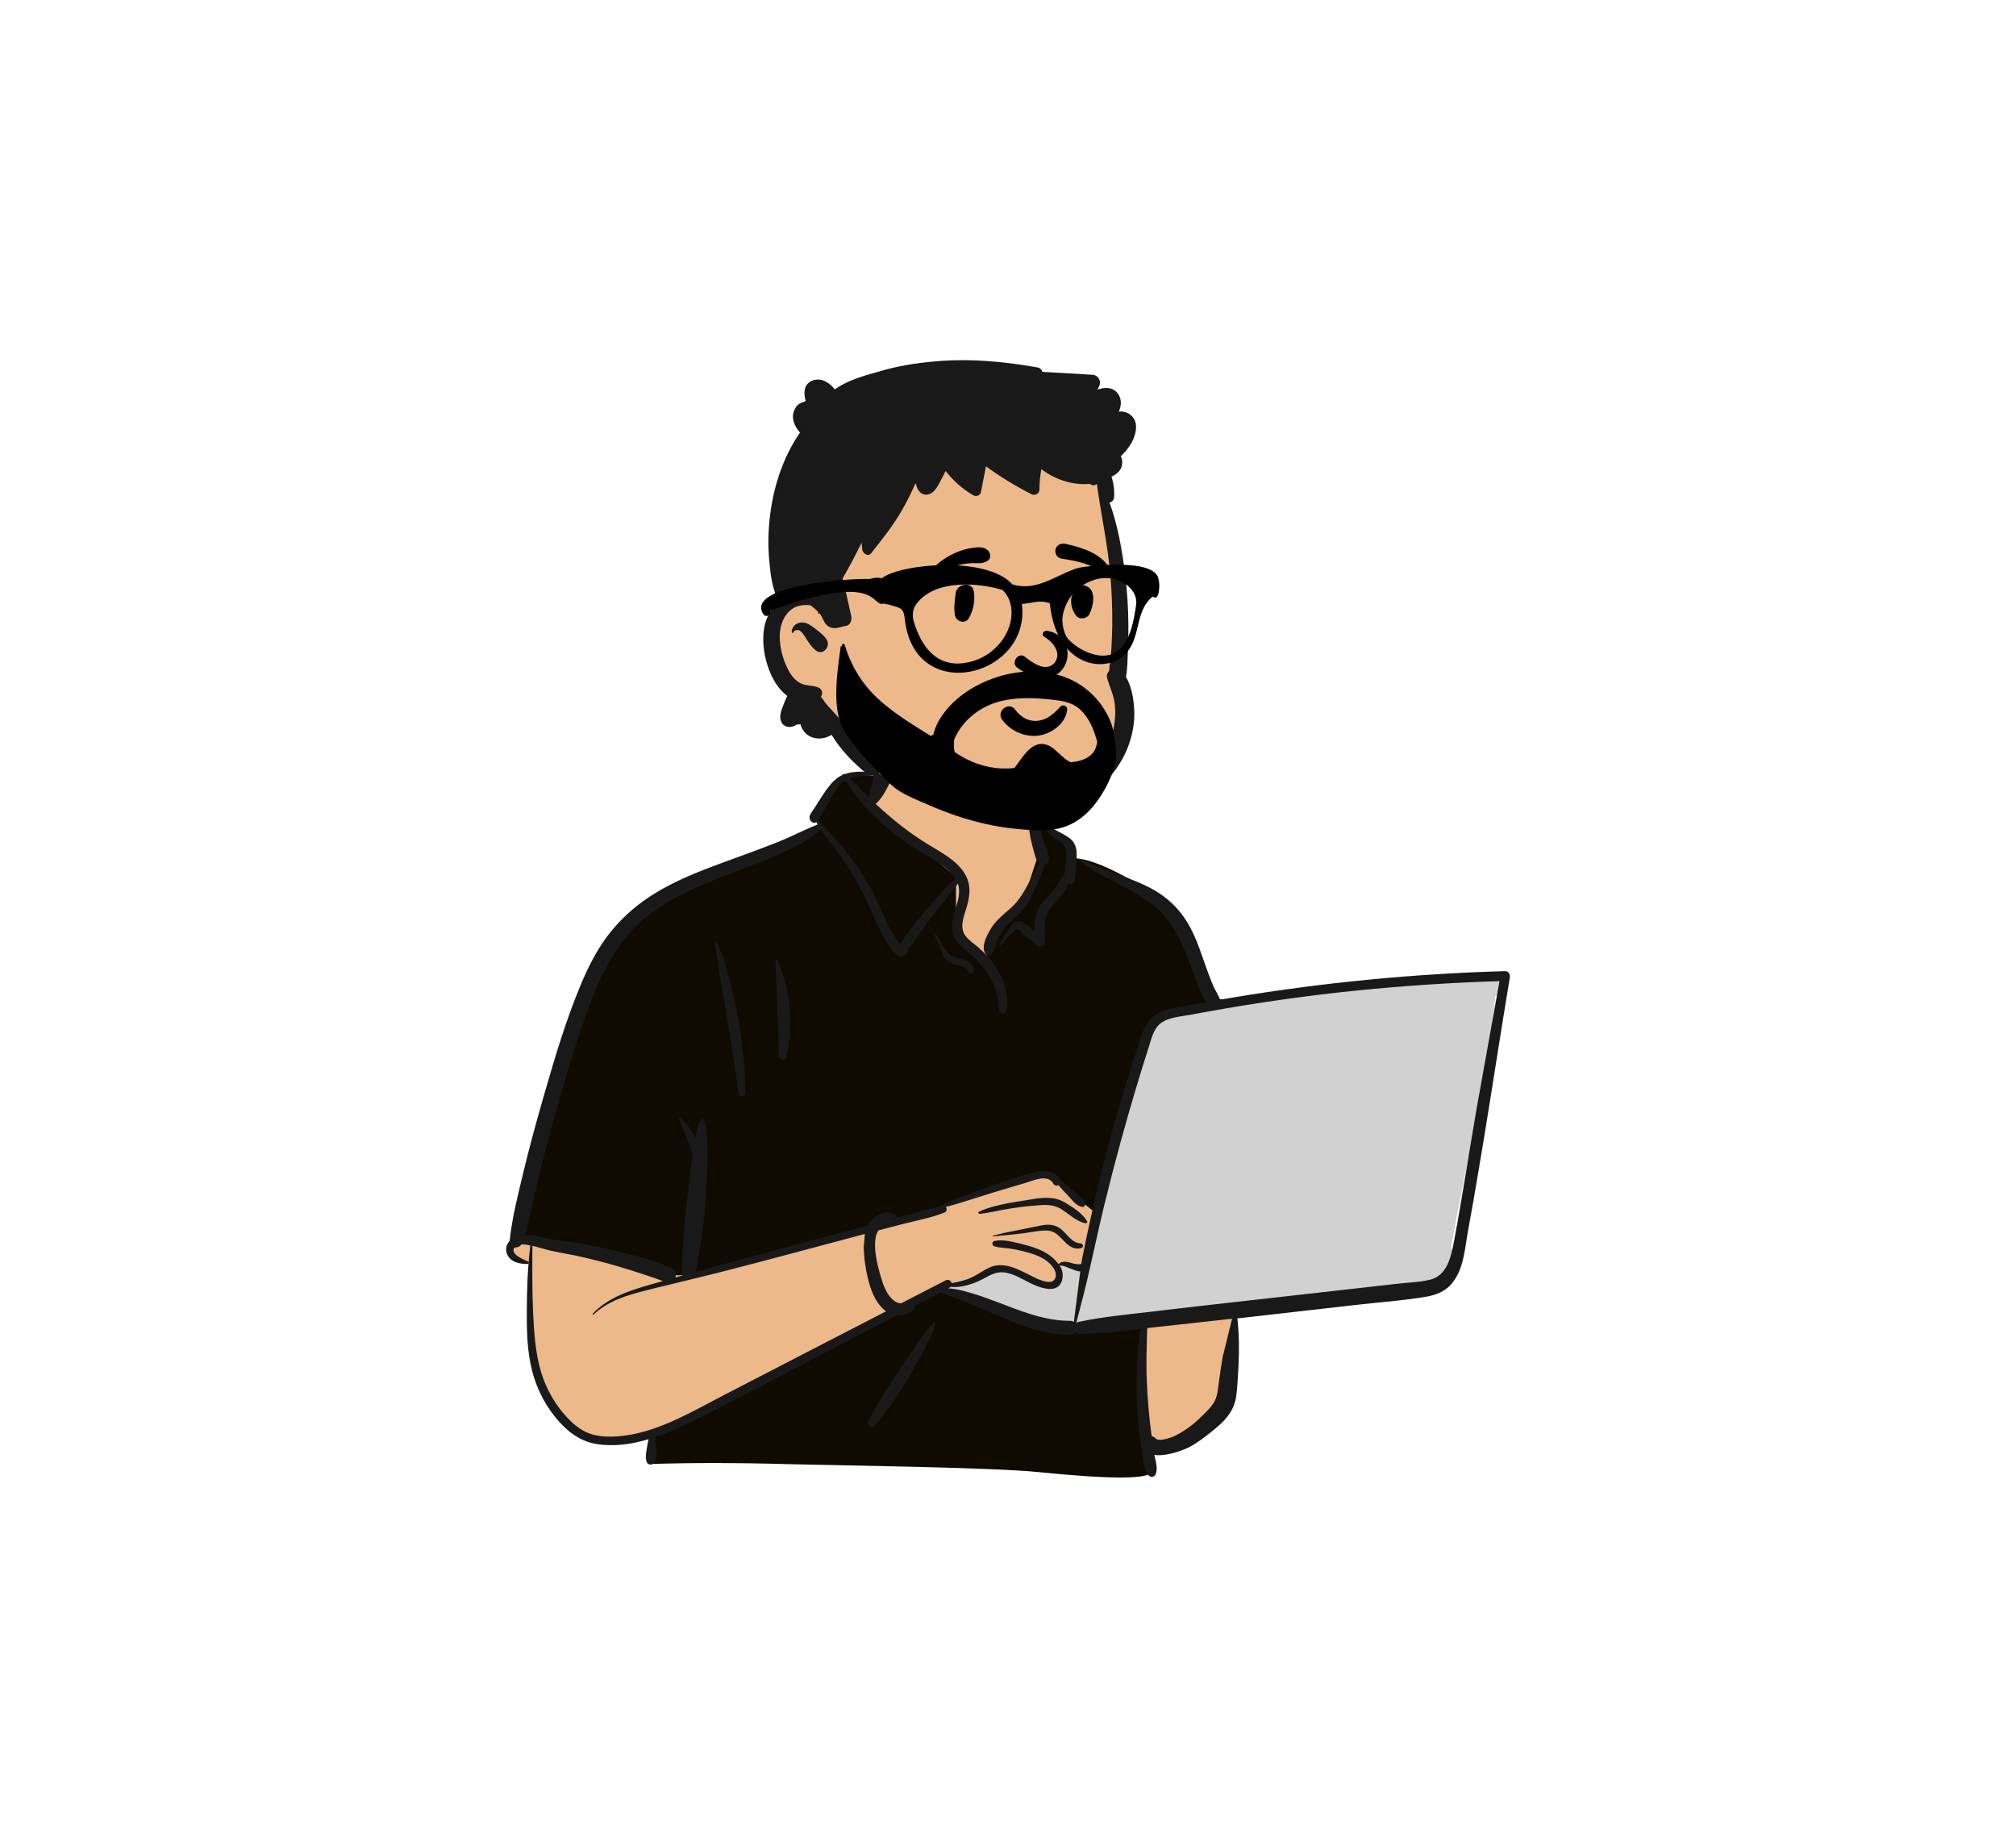 <?xml version="1.0" encoding="utf-8"?>
<!-- Generator: Adobe Illustrator 27.1.1, SVG Export Plug-In . SVG Version: 6.00 Build 0)  -->
<svg version="1.1" id="Layer_1" xmlns="http://www.w3.org/2000/svg" xmlns:xlink="http://www.w3.org/1999/xlink" x="0px" y="0px"
	 viewBox="0 0 2011 1833" style="enable-background:new 0 0 2011 1833;" xml:space="preserve">
<style type="text/css">
	.st0{fill-rule:evenodd;clip-rule:evenodd;fill:#EDB98A;}
	.st1{fill-rule:evenodd;clip-rule:evenodd;fill:#100B01;}
	.st2{fill-rule:evenodd;clip-rule:evenodd;fill:#D1D1D1;}
	.st3{fill-rule:evenodd;clip-rule:evenodd;fill:#191919;}
	.st4{fill-rule:evenodd;clip-rule:evenodd;}
</style>
<g id="Giulio">
	<g id="a-person_x2F_bust" transform="translate(696, 395)">
		<g id="BODY" transform="translate(0, 380)">
			<path id="_x270B_-Skin" class="st0" d="M786.3,197.7c-14.3,1.4-28.6,2.8-42.8,4.2c-68.4,5.2-136.7,16.1-204.6,22.7
				c-1.7-2.8-5-2.3-7-0.4c-6.8-0.6-14.4-5.8-20.5-0.4c-0.2,0-0.4-0.1-0.6-0.1c-10.9-21-18.5-43.3-25.8-65.7
				c-4.7-13.8-11-27.1-22.6-36.3c-19.8-13.8-65.3-41.7-88.6-40.5c-0.4-4.2-2.3-8.5-5.5-11.2c7-12-21.1-19.8-23.1-18.4
				c1.3-40.1-17.6-74.9-59.2-82.9c-37.3-7.8-90.2-9.1-110.3,29.9c-2.2-0.2-24.7-0.4-26.9-0.1c-3.4-4.3-40.6,36.4-25.3,50.5
				C-12.8,109.1-90.3,101.9-128,271.4c-5.1,15.9-5.5,33.3-10.9,48.9c-19.2,44.7-34.7,92.4-38.6,141c-9.3,2.4-10.4,18.9,0.5,21.2
				c4.1,0.9,7.6,2.2,10.6,4.5c-2.4,39.9,7.3,131,13.4,130.7c12.4,39.4,67.7,50.6,106.8,36.7c-6.7,12.7,0,20.7,0,27.5
				c140.8,5.3,294.8,2.3,435.6,9.6c18-0.3,37,4.4,54.7,1.7c10.8-2.6,10.9-19.6-0.1-21.7l48-10.4c-1.1-0.4,19.8-14.3,35.6-40.2
				c14.7-29,4.7-64,11.3-95.6c51.9-4.2,104.7-6.1,156.1-14.9c7,21,37.3-4.1,47-14.2l0,0c4.7-1.3,8.4-5.6,8.5-10.8
				c3.3-4.7,4-11.3,0.8-15.8c14.4-83,36.3-167.7,44.2-251.4c2.8-0.6,5.4-1.8,7.7-3.7l-0.2-0.2c3.8-4.2,4.5-11.5-1.8-15.1
				C796.1,196.2,791.8,197.1,786.3,197.7z"/>
			<path id="_xD83D__xDC55_-Top" class="st1" d="M243.2,508.2l11,7l90,29l55,7l45-7v77l9,72c-4,7.3-42,7.3-114,0
				c-45.9-4.7-213.6-6.9-251.8-7.9l-2.2-0.1c-44.9-1.3-89.2-1.3-133,0v-27l125-62l112-63L243.2,508.2z M179.4-7.9l8.3,6.2l-18,29.7
				l87.9,71.1v56.8l27.8,26.3l15.9-26.3l22.4-29.8l15.9-48.3l-5.4-31.9l10.9-1c0.1,2.2,0,4.4,0,6.6c2-1.4,30.1,6.4,23.1,18.4
				c3.2,2.8,5.1,7.1,5.5,11.2c23.3-1.2,68.8,26.8,88.6,40.5c11.6,9.2,17.9,22.6,22.6,36.3l1.1,3.4l1.1,3.4l1.1,3.4
				c6.3,18.9,13.2,37.7,22.4,55.5c0.2,0,0.4,0.1,0.6,0.1c6.1-5.4,13.7-0.2,20.5,0.4c2-1.9,5.2-2.3,6.9,0.2l0.1,0.2l-84.2,16.7
				l-55.7,195.2l-48.5-39.3l-26,3.9l-68.7,24.8l-79.9,20.8L-6.7,496.9h-23.2l-135.3-32.8l-12.2-4c4-48.3,19.5-95.5,38.5-139.8
				c5.4-15.6,5.8-33,10.9-48.9C-90.3,101.9-12.8,109.1,123.5,48.8C108.3,34.7,145.4-6,148.8-1.7h0.2h0.5h0.6
				c5.3-0.2,23.6,0,25.6,0.2C176.8-3.8,178.1-5.9,179.4-7.9z"/>
			<path id="_xD83D__xDCBB_-Computer" class="st2" d="M799.8,203.6l-2.5,14c-0.6,0.2-1.2,0.4-1.8,0.5c-0.8,8.3-1.7,16.7-2.8,25.1
				L777.1,330c-2.7,15.4-5.2,30.8-7.8,46.2l-3.4,16.5l-2.1,10.3c-4.5,22.3-8.8,44.5-12.7,66.5c0.6,0.8,1,1.7,1.4,2.7l-0.3,1.2
				l-0.2,0.8l-0.2,0.8c-3,11.6-8.3,22.9-20.6,26.3c-9.3,2.6-19.6,2.8-29.2,3.8l-1.1,0.1l-168.7,19c-20.4,2.3-40.7,4.7-61.1,7
				l-17.7,2.1c-24.6,2.8-49.4,5.1-73.6,10.3c-0.9,0.2-1.6,0.5-2.2,1c4.9-18.5,9.6-36.9,13.8-55.6c4.8-21,9.3-42.1,14.4-63
				c10.3-42.2,21.8-84.1,34.4-125.6c2.6-8.7,5.4-17.4,8.1-26.1l1.9-6.1l1.5-4.8c2.3-7.4,5.2-15,12-19c7.9-4.8,18.8-5.5,27.8-7.2
				l6.1-1.1c9.1-1.7,18.2-3.3,27.4-4.9c43.8-7.5,87.8-13.6,131.9-18.1c46-4.7,92.1-7.8,138.3-9.3L799.8,203.6z M381.1,493.1h0.4
				l-6.3,50.4c-1-0.7-2.3-1.1-3.8-1.1c-20.7,0.1-40.5-6.5-59.6-13.8l-2.9-1.1l-8.1-3.1c-8.3-3.2-16.6-6.3-25-8.8l-3.4-1l-1.7-0.5
				c-6.4-1.9-13.2-3.6-19.8-4H250l1.9-1c0.3-0.1,0.5-0.3,0.8-0.5c3.7,0.3,7.3,0.2,11.2-0.5c7.3-1.3,14.4-3.8,20.9-7.4l2.9-1.6
				l1.2-0.6l0.8-0.4l0.8-0.4c5.6-2.8,10.9-4.5,18-3c8,1.7,15,6,22.2,9.6l1.3,0.6l0.9,0.4l0.9,0.4l0.9,0.4c9.8,4.4,25.3,9.1,29-4.1
				c1.5-5.3,0.3-10.3-2.3-14.7C366,486.8,374.6,492.5,381.1,493.1z"/>
			<path id="_xD83D__xDD8D_-Ink" class="st3" d="M178.3-10.6c4.2-10.7,18.6-6.5,17,4.7c-1,6.7-4.6,13.8-7.9,19.7
				c-2.7,4.8-5.8,9.5-9.9,13c7.4,6.9,15.1,13.6,23,19.9c8.6,6.9,17.6,13.2,27,19.1c8.2,5.1,16.8,9.7,24.5,15.5
				c7.2,5.4,13.7,12,17,20.5c3.5,9.1,2,18.5-0.6,27.5l-0.3,1c-2.7,9-7.3,19.8-0.9,28.3c3.3,4.3,8,7.4,12.1,10.8
				c3.6,3.1,7,6.4,10.2,10c6.8,7.8,12.4,16.6,15.9,26.4l0.3,0.9c3,8.7,5.2,19.3,1.1,27.8c-1.2,2.4-4.9,1.6-5.6-0.7
				c-1.5-5.4-1.4-11-2.6-16.5c-1.3-5.7-3.4-11.1-6.2-16.1c-5.4-9.9-12.7-18.3-21.4-25.4l-2.6-2.1c-6.8-5.5-13-11.4-14.3-20.6
				c-1.5-9.8,2.5-19.2,5-28.4c1.8-6.5,2.3-12.7,0.4-18.5c-2.3,3.8-5.5,7.4-8,10.6c-5,6.4-10,12.8-15.1,19.1
				c-5.2,6.5-10.2,13.2-15,20c-2.1,3-4.3,6.1-6.4,9.2c-1.6,2.3-3.8,4.6-5.5,7c0.4,1.3,0.4,2.7-0.4,3.7c-9.2,12.4-22.3-13.5-25.7-20
				c-6.9-13.3-12.1-27.5-19.1-40.8c-7.2-13.8-15.4-27.2-24.6-39.9c-5.5-7.6-11.7-14.8-16.8-22.7C111,63.2,95.3,70.5,80.8,77.1
				c-15.9,7.2-32.3,13.1-48.6,19.4l-4.8,1.9c-28,10.9-56.7,22.9-80,42.3c-27.4,22.8-43.5,54.6-55.6,87.5
				c-13.9,37.9-25.3,76.8-36,115.7c-5.5,19.9-10.7,39.9-15.5,60c-4.3,17.7-7.9,35.5-12.8,53c10.1-0.4,21.6,3.6,30.2,4.7
				c39.3,5.1,78.1,13.3,115.2,27.5c4.6,1.8,5.9,6.3,4.9,10c2.6-0.7,5.3-1.5,7.9-2.2c-2.9-4.4-1.5-12.4-1.3-17.3v-0.3
				c0.2-6.6,0.9-13.1,1.4-19.7c0.9-12.5,2-24.8,3.5-37.2l0.4-3.1c1.7-13.5,3-27.1,4.9-40.5l0.2-1.5c-0.9-3.4-1.9-6.8-3.1-10.2
				c-2.9-9-7.1-17.5-10.7-26.3c-0.4-1,1-1.6,1.7-1c6.1,5.5,11,12.5,14.9,19.9c0.1-0.3,0.1-0.7,0.2-1l0.4-2.2
				c1.1-5.4,2.4-11,5.7-15.4c0.4-0.5,1-0.6,1.4,0c3.2,5.3,3.5,12.1,4,18.2c0.5,6.9,0.6,13.8,0.5,20.7c-0.2,13.5-1.1,27-1.9,40.4
				c-0.7,13.2-2.2,26.2-4.1,39.3l-0.4,2.5c-0.9,6.2-1.7,12.5-2.9,18.7l-0.3,1.7c-0.6,3.1-1,7.4-2.3,11c33.1-9.2,66.3-18.3,99.6-27.1
				c24-6.4,48.1-12.7,72.1-19.1c1.3-2.3,2.8-4.4,4.8-6.3c6.5-6.3,15.1-9.1,23-4.3c0.6,0.4,0.7,1.4,0,1.8c-1.5,0.8-3,1.7-4.5,2.6
				l14.4-3.9c10.8-2.9,21.7-6.6,32.8-8.6c20.3-10,42.2-17.3,63.7-24.5l2.5-0.9c11-3.7,22.3-7.9,33.7-10c8.3-1.5,18,0.3,21.4,8.8
				c4.2,2.8,8.2,6.1,12,9.3c2.8,2.3,5.4,4.8,8.1,7.2l0.5,0.4c2.2,1.9,4,3.2,4.5,6.3c0.3,1.6-0.7,3.7-2.7,3.5
				c-6-0.6-10.8-7.5-14.8-11.7c-3.1-3.2-6.3-6.5-9.1-10c-1.7,0.9-3.9,0.7-5-1.3c-5.5-10.4-20.5-3.2-28.8-0.7l-11.9,3.5
				c-5.9,1.8-11.9,3.5-17.8,5.3c-16.3,5-32.5,10.5-49,15c1.5,1.6,1.3,4.5-1.5,5.6c-12.9,5.1-27,7.7-40.4,11.1
				c-8.4,2.2-16.9,4.4-25.3,6.6c-1.4,2.3-2.5,5-2.9,8.1c-1.6,11.4,1.5,24.4,4.5,35.4l0.5,1.6c2.5,8.8,6.1,19.6,13.8,25.2
				c1.9,1.4,4.2,2.3,6.6,2.5c14.9-7.7,29.8-15.3,44.7-23c2.8-1.4,5.3,0.5,5.9,2.8c5.3-0.9,10.5-2.2,15.3-3.8
				c8-2.7,14.3-7.9,21.8-11.5c14.6-7,29.4,1.6,42.5,8.1l3,1.5c5.8,2.8,18,8.3,20.8,0.5c2.7-7.5-5.9-15.5-11.4-18.9
				c-6.6-4-14.3-6.2-21.8-8c-4.3-1-8.6-1.9-12.9-2.5c-4.9-0.7-10-0.6-14.8-2.2c-2.4-0.8-2.7-4.5,0-5.2c7.3-1.7,16,0.2,23.6,2l4,1
				c7.7,1.9,15.4,4.2,22.4,8c5.1,2.7,10.4,6.9,14,12c3-2.8,6.8-2.7,10.8-1.7l2.1,0.6c3.5,1,6.4,1.7,9.8,1c0.5-2.5,0.9-5,1.4-7.5
				c4.9-24.6,10.3-49.1,16.2-73.5c10.2-42.1,22.1-83.7,35.4-124.9l1.3-4.1c3.1-9.4,5.6-19.7,10.5-28.3c4.7-8.2,12.2-12.9,21.2-15.4
				c10.1-2.8,20.8-4.3,31.1-6.2c2.3-0.4,4.6-0.8,6.9-1.2c-2-3.5-3.4-7.5-4.7-10.6l-0.2-0.5c-2.8-6.4-5.4-13-7.8-19.6L492,189
				c-4.4-11.9-9-23.6-15.2-34.8c-6.5-11.7-15.2-21.3-26-29.2c-22-16.2-48.6-24.4-70-41.7c-0.9-0.7,0.2-1.9,1.1-1.5
				c14.4,7.3,30,12.2,45,18.1l3,1.2c11.9,4.7,23.9,9.8,34.2,17.4c11.5,8.5,20.5,19,27.2,31.6c6.7,12.4,11,26.2,15.7,39.4l1.3,3.5
				c1.9,5.3,3.9,10.5,6.1,15.7c1.8,4.1,5.1,8.7,6.6,13.4c4.1-0.7,8.3-1.4,12.4-2.1c89.9-15,180.7-23.8,271.8-26.4
				c3.6-0.1,5.4,3.3,4.9,6.4c-8.7,51.7-16.5,103.5-25,155.3c-3.7,22.6-7.5,45.1-11.4,67.7c-2,11.4-4.2,22.8-6.1,34.2
				c-1.5,9.2-2.6,18.5-5.2,27.6c-2.3,8.1-5.9,15.9-11.7,22.1c-6.3,6.7-15.1,9.9-23.9,11.4c-22.4,3.9-45.5,5.4-68.1,8L538.3,540
				c1.8,16,1.9,31.7,1.1,47.9l-0.5,8.8c-0.4,7.1-0.8,14.2-1.8,21.3c-1.3,8.8-5.3,16.3-11.3,22.9c-5.5,6.1-12.1,11.2-18.5,16.2
				c-6.7,5.1-13.6,10.1-21.5,13.3l-1,0.4c-6.9,2.7-19.9,6.9-29.3,5.3c1.2,6.2,3.6,12.8,1.5,18.9c-1,2.8-4.7,4.3-7,1.8
				c-4.5-4.8-4.9-11.1-5.9-17.4c-1.1-6.5-2.1-13-2.9-19.6c-1.6-12.7-2.9-25.4-3.3-38.2c-0.4-13.1-0.2-26.2,0.5-39.3
				c0.4-6.7,0.8-13.4,1.7-20.1c0.4-2.8,0.7-5.7,1.2-8.5c0.2-1,0.3-2.1,0.5-3.1l-10.8,1.2c-16.6,1.9-33.2,3.5-49.9,3.8
				c-2,0-3.5-0.9-4.5-2.2c-1.1,1.7-2.9,3-5.5,2.9c-23.3-0.1-45-7.7-66.2-16.7c-10.7-4.5-21.2-9.4-31.9-13.9
				c-10-4.2-20.7-7.2-30.4-11.9L217,527.2c-0.2,0.7-0.4,1.3-0.7,1.8c-1.7,3.4-5,5.3-8.3,6.6c-3.2,1.3-6.6,1.8-9.8,1.4
				c-19.4,10.2-38.9,20.4-58.3,30.5l-19.5,10.1C81.6,597.8,43,618.3,4,638l-2.9,1.4c-13.5,6.8-27.9,13.6-42.9,18.7
				c-0.3,3.8-0.1,7.5,0.2,11.5l0.1,0.9c0.4,4.7,1.4,10.7-2.4,14c-2,1.8-5.5,1.8-6.8-0.9c-2.4-4.8-0.2-12.3,0.5-17.5
				c0.3-1.9,0.6-3.8,1.1-5.6c-17.1,5.1-34.8,7.6-52.2,4.7c-17-2.8-30.1-13.5-40.7-26.6c-11.2-13.8-19.1-29.9-23.4-47.1
				c-4.9-19.6-5.2-39.9-5.1-60c0.1-21.4,0.9-42.9,3.5-64.2c-2.9-0.7-6-1.3-8.9-1.1c-1.4,2.3-4.2,3.2-6.7,3
				c-5.4,6,8.4,12.1,12.8,13.7c1.5,0.5,1.4,3-0.4,2.9l-1.1-0.1c-6.8-0.4-13.9-1.5-17.9-7.9c-3.2-5.1-2.2-11.1,1.6-15.2
				c2.5-23.9,8.6-47.2,14.2-70.5c5.5-22.9,11.7-45.6,18.2-68.3l2.9-10.1c10.2-35.5,21-71.3,35.1-105.3c7.1-17,15.2-33.7,26.2-48.6
				c10.3-13.8,22.4-25.7,36.3-35.8c26-18.8,56.5-30.2,86.5-41.1l1.3-0.5c15.5-5.6,31-11.3,46.4-17.4c13.6-5.4,26.6-12.2,40.1-17.7
				c-0.4-0.8-0.9-1.6-1.3-2.4l-0.2,0.2l-0.1,0.1c-1.4,0.9-3.4,0.5-4.5-0.6c-3.2-3-2.1-6.3,0-9.4l0.3-0.4c2.6-3.6,4.9-7.4,7.3-11.2
				l1.5-2.3c4-6.3,8.2-12.6,13.5-17.7c2.5-2.4,5.2-4.2,8-5.5c-0.2-0.5,1.9-1.6,2.5-1c9.1-3.3,19.5-2.6,29.4-1.7 M533,540.3
				l-12.6,1.4c-13.9,1.6-27.8,3.1-41.7,4.6l-30.2,3.3c-0.1,1.7-0.3,3.4-0.3,4.7c-0.2,6.7-0.3,13.4-0.5,20.1
				c-0.3,13.4,0,26.9,0.9,40.3c0.9,13,2,26,3.7,38.9l0.4,2.6l0.2,1.4c1.4,0.1,2.8,0.8,4,2.2c2.6,3,11.8,0.1,15.4-1.2
				c5.9-2.1,11.5-5.7,16.7-9.3c5-3.5,9.6-7.6,13.9-11.9l3.6-3.5c3.5-3.5,7.1-7.3,9.3-11.7c2.9-6,3.3-13.4,4.2-19.9
				c1.1-8.1,2.3-16.1,3.7-24.1 M166.7,455.8l-1.3,0.3c-47.6,12.6-95,25.6-142.7,37.7c-23.6,6-47.3,11.5-71,17.4l-3.8,1
				c-18.6,4.7-37.5,10.4-51.8,23.9c-0.5,0.5-1.3-0.3-0.8-0.8c15.4-16.4,37.3-23.3,58.3-29.3c3.9-1.1,7.8-2.2,11.7-3.3
				c-28.6-10.2-57.6-19.1-87.3-25.4c-7.6-1.6-15.4-2.8-23-4.5c-5.3-1.1-10.5-2.8-15.8-4.2l-4.1-1l-0.1,13.1
				c-0.1,18.6,0,37.1,0.9,55.7l0.2,3.4c1.1,20.7,2.8,41.7,10.2,61.2c6,15.8,15.5,30.7,27.9,42.3c6.3,5.8,13,10.4,21.4,12.6
				c7.8,2.1,15.9,2.3,23.8,1.8c38.2-2.7,72.3-23.4,105.5-40.6c54.3-28.1,108.6-56.2,163-84.2c-1.5-1-2.9-2.2-4.1-3.5
				c-7.3-7.5-11.1-17.8-13.7-27.8c-2.7-10.6-4.3-22-4.5-33 M235.8,543.7c0.5-0.3,1,0.1,1.1,0.6c0.2,4.2-2.1,8.2-3.8,12l-0.2,0.4
				c-2.1,4.6-4.4,9.2-6.7,13.7c-4.7,9-9.6,17.9-14.7,26.7c-10.3,17.6-21.7,34.5-35.2,49.9c-3.1,3.5-8.1-1-6.1-4.7
				c9.4-18,20.4-35,31.8-51.9c5.7-8.4,11.3-16.9,17.1-25.3c2.4-3.5,4.8-7,7.3-10.4l1.5-2.1 M799.8,203.6
				c-47.7,1.4-95.4,4.6-142.9,9.4c-44.2,4.5-88.2,10.6-131.9,18.1c-9.1,1.6-18.3,3.2-27.4,4.9l-5.5,1c-9.1,1.7-20.3,2.4-28.4,7.3
				c-8.6,5.1-10.9,15.9-13.7,24.7c-3.3,10.4-6.6,20.8-9.8,31.3c-12.6,41.5-24.1,83.4-34.4,125.6c-5.1,20.9-9.6,42-14.4,63
				c-4.2,18.7-8.9,37.1-13.8,55.6c0.6-0.5,1.3-0.8,2.2-1c24.2-5.2,49-7.4,73.6-10.3l2.4-0.3c25.5-3,50.9-6,76.4-8.8l168.7-19
				c9.9-1.1,20.6-1.3,30.3-3.9c16.5-4.5,20.3-22.9,23.1-37.6l0.1-0.4c8.3-44.3,15-88.9,22.7-133.3 M381.6,493.2
				c-6.5-0.4-15.5-6.4-20.5-6c2.6,4.4,3.8,9.4,2.3,14.7c-4.2,14.8-23.1,7.2-32.2,2.6c-7.5-3.7-14.7-8.3-23-10
				c-9.4-2-15.7,1.8-23.6,6.1c-6.5,3.5-13.6,6.1-20.9,7.4c-3.9,0.7-7.6,0.8-11.2,0.5c-0.2,0.2-0.5,0.3-0.8,0.5l-1.9,1
				c8.8,0.4,17.7,3.1,25.9,5.6c8.5,2.6,16.8,5.7,25,8.8l8.1,3.1c20.1,7.7,40.8,15,62.6,14.9c1.6,0,2.8,0.4,3.8,1.1 M345,446.8
				c6.5-0.8,12.4,0.1,17.6,4.3c6.2,5.1,10.4,13.5,19.4,14.1c2.6,0.2,3.2,3.8,0.6,4.6c-6.7,2-12.1-1.6-16.6-6.3l-3.1-3.2
				c-4.5-4.7-8.6-8.2-16.3-8c-8.2,0.3-16.3,2.2-24.4,3.1c-9.2,1.1-18.4,2-27.6,2.8c-0.4,0-0.5-0.6-0.1-0.7l10.3-2.6 M338.7,420.3
				l1.1-0.1c9.4-0.9,18-0.9,26.4,4.1l1.6,1c7.6,4.6,15.8,10,20.5,17.5c0.8,1.2-0.5,2.7-1.8,2.3c-9.1-2.2-15.7-8.9-23.4-13.8
				c-8.6-5.6-17.4-4.7-27.2-3.8c-9.5,0.8-18.9,2-28.3,3.6c-8.8,1.5-17.7,3.8-26.6,4.6l0,0c-1,0-1.6-1.5-0.6-2
				c9-4.5,19.5-6.6,29.3-8.7 M17.1,164.9c0-0.7,1-1,1.4-0.4c6.1,10.8,9.3,23.9,12.6,35.8c3.4,12.4,6.2,24.9,8.6,37.6
				c5,25.6,7.7,51,7.9,77.1c0,3.7-6,4.7-6.6,0.9c-3.9-25.4-7.7-50.7-11.7-76.1c-2-12.7-4.3-25.4-6.5-38.2 M77.6,183.6
				c-0.5-1.5,1.7-2,2.3-0.6c12.3,30.1,16.4,64.2,8.5,96c-1.2,4.9-8.3,2.8-7.4-2 M235.8,156.9c-0.1-1.1,1.4-1.3,1.9-0.5
				c5.8,8.2,8.2,19.2,18.4,23.4c5.1,2.1,10.8,1.7,15.3,5.3c3,2.4,5.3,6.2,3.1,9.8c-0.7,1.2-2.8,1.8-3.8,0.5
				c-1.4-1.8-2.2-4.1-4.2-5.4c-2.8-2-6.5-2.1-9.7-3c-4.1-1.2-7.7-3.3-10.7-6.4 M332.9,20.3c0.6-0.3,1.2-0.1,1.6,0.4
				c0.5,0.7,0.5,1.5-0.2,2c0.9,1.8,2,6.4,2.1,7.1c0.6,2.7,1.3,5.4,1.9,8.1c1.4,5.4,2.6,10.9,4,16.3c1.5,5.7,3.2,11.4,5.1,17
				c0.1,0.4,0.3,0.7,0.4,1.1l0.2,0.6l0.1-0.1c0.4-0.6,1.2-0.2,1.1,0.5c-0.1,0.6-0.2,1.2-0.3,1.8l0.2,0.5c1.3,3.4,2.1,7-0.2,10
				c-0.9,1.1-1.8,1.8-3,2c-1.9,6.3-4.3,12.5-6.9,18.4l-0.8,1.7c-3.8,8.7-7.8,17.2-13.8,24.6c-6.6,8-15.6,13.5-21.3,22.3
				c-2.7,4.1-4.5,8.4-6,13l-0.6,1.8c-1.1,3.3-2.3,6.4-5.4,8.4c-1,0.6-2.4,0.4-3.2-0.4c-6.3-6.7,0.3-19.1,4.1-25.5
				c5.3-9,12.9-14.7,20.6-21.5c8.2-7.3,13.5-17,18.6-26.7c3.1-5.9,6.1-11.9,9.3-17.8c-3.3-2.9-4.4-8.7-5.5-12.8l-0.1-0.4
				c-1.9-6.5-3.3-13.1-4.3-19.8c-0.9-6.4-1.3-12.7-1-19.2l0.1-1.6 M345.2,50.8c-0.7-1,0.5-2.1,1.5-1.9c6.1,1.3,12.1,5,17.5,7.9
				l0.6,0.3c4.4,2.4,8.8,5.2,11.1,9.8c2.5,5,2.3,10.7,1.9,16.1v0.5c-0.4,6.5-0.5,13.2-1.9,19.6c-0.7,3.3-3.7,4.2-6.2,3.4
				c-3,9.5-11.4,16.5-17.6,23.9c-7.9,9.5-6.4,22.4-5.6,33.9c0.3,4.6-5.5,6-8.4,3.5l-6.9-5.7c-1.1-1-2.3-1.9-3.4-2.9
				c-1-0.8-1.9-1.6-2.9-2.5l-1.4-1.3c-0.6-0.6-3.4-3.7-4.3-3.8c-2-0.3-6.7,4.9-8.3,6.6l-0.2,0.2c-3,3-5.8,6.2-8.3,9.6
				c-0.5,0.6-1.4,0.1-1.1-0.6c2.3-4.9,5-9.6,8.1-14l0.6-0.9c2.1-2.8,4.9-7.8,8.6-8.7c4.5-1,9.1,3.5,12.4,6l0.2,0.2
				c1.6,1.2,3.1,2.4,4.7,3.6c-0.2-8.6,0.9-17.2,5.3-24.6c3.1-5.2,7.8-9,11.8-13.5c4.4-5,6.8-11.1,10.8-16.3c0.5-0.7,1.2-1,2-1.1
				c0.2-4.2,0.8-8.4,1.2-12.5l0.1-1.2c0.5-4.5,1.6-9.9-0.6-14.1c-2.1-4-6.8-6.8-10.3-9.4l-2.9-2.2 M147.3,3.4
				c-1.8,1.1-3.6,2.4-5.1,4c-4.9,5.2-8.4,11.7-11.8,17.9c-1.8,3.4-3.6,6.7-5.5,10.1c-0.8,1.5-1.6,2.9-2.5,4.3
				c-0.4,0.7-1.5,2-2.1,2.8c0.6,0.9,1.3,1.8,2,2.6c0.3,0.3,17.8,19.5,24,27c9.4,11.5,17.8,23.6,24.9,36.6
				c7,12.7,12.4,26.2,18.9,39.1c3.3,6.5,6.9,12.9,11.5,18.5c0.2,0.2,0.4,0.4,0.6,0.6c1.8-4.8,6.3-9.9,8.5-12.8l0.2-0.3
				c5-6.8,10.4-13.4,15.8-19.9c5-5.9,10.1-11.7,15.3-17.4l2-2.1c3.6-3.9,8.3-9.8,13.6-12.6c-0.6-1-1.2-2-2-3
				c-5-6.5-12.1-11.3-19-15.5l-4.5-2.7c-17-10.4-33.8-21.2-48.6-34.7c-7.8-7.1-15.5-14.6-22.1-22.9l-2.3-2.9 M175.7-1.7
				c-8,0.7-16.6,0.5-24,3.1c6.6,6.2,12.8,12.9,19.2,19.2c0.6-4.3,1.7-8.5,2.7-12.6"/>
		</g>
		<g id="HEAD" transform="translate(255.895, 0)">
			<path id="_x270B_-Skin_00000095337758495114285370000000363481037169705367_" class="st0" d="M0.8-15.5c56.7,0,115.3,44,136,72.1
				c17.5,23.6,26.9,130.4,26.9,202.5c0,15.1,8.3,43.5,5.9,58c-8.9,52.9-47.6,97.3-124.2,97.3s-131.6-30.5-188.6-112.2
				c-27.6,0-41-21.2-41.2-54.8c-0.1-22.3,8.8-37.6,26.7-45.7c-6.4-88.2-1.5-143.8,14.5-166.7C-119,0.5-55.8-15.5,0.8-15.5z"/>
			<path id="_xD83D__xDD8D_-Ink_00000081619668527823760580000002121234933241908354_" class="st3" d="M-23-34.2
				c35.8-3.6,70.8-0.6,106.1,5.7c2.7,0.5,4.2,2.3,4.8,4.4c16.6,0.8,33.2,2,49.8,2.9c6,0.3,9.4,6.3,6.7,11.7
				c-0.5,1.1-1.1,2.1-1.7,3.1l0.7-0.2c5-1.6,10.4-2.4,15.2,0.2c6.2,3.2,8.6,10.4,7.2,17c-0.4,1.7-0.9,3.3-1.6,4.9
				c1.4-0.1,2.7-0.1,4.1,0.1c7.2,1,12.6,6.5,13,13.9c0.6,11.2-6.6,22.5-15.1,30.5c1.2,2.5,1.7,5.5,1.2,8.5c-1,6-5.4,9.5-10.5,11.9
				c2.1,6.8,3.1,13.8,2.5,21c-0.2,2.4-2.3,4.4-4.5,4.9c8.3,22.8,12.5,47.3,15.5,71.2c2.1,17,3.2,34.1,3.3,51.2
				c0.1,7.7-0.1,15.5-0.4,23.2l-0.1,2.9c-0.4,8.4-0.4,17.1-1.9,25.4c5.1,8.7,7.2,19.5,8,29.3c1.1,12.1-0.6,24.5-4.4,36
				c-14.3,43.4-57.7,70.8-101.2,77.9c-40.3,6.6-86.9-2.3-110.4-38.9c-0.4-0.6,0.4-1.1,0.9-0.7c16.8,13.7,36.4,19.8,57.6,22.8
				c36.7,5.1,77.9-3.6,107.4-26.7c14.1-11.1,24.3-27.3,28.8-44.7c2.3-8.9,3.1-18.2,2.2-27.3c-0.9-9.3-5-17.2-7.6-26
				c-0.9-3,0-5.7,1.9-7.7c0.5-7.1,1.7-14.3,2.2-21.4c0.5-8.1,0.8-16.1,0.9-24.2c0.2-16.8-0.5-33.6-1.9-50.2
				c-2.6-30.6-9.4-60.4-13.4-90.7c-1.5,1.3-3.6,1.9-5.8,0.7l-0.2-0.1l-1.2-0.7c-0.1,0-0.1,0-0.2,0c-8.3,0.8-17-0.3-25-2.8
				c-8.4-2.6-16.1-6.6-23-11.9C85.6,79.6,85,86.3,85,93.2c0,4.3-4.5,6.5-8.1,4.7c-15.8-8.1-31-17.4-45.3-27.8
				c-1.7,8.6-3.4,17.2-5,25.8c-0.6,3.3-4.9,4.7-7.6,3.1C8.2,92.7-1,84.5-8.6,74.8c-1.5,2.9-3,5.8-4.5,8.7l-2.3,4.3
				c-2.3,4.2-5.3,9-10.3,10.3c-5.2,1.4-9.6-2-11.4-6.7c-0.5-1.5-1-3-1.5-4.5c-4.5,10.2-9.5,20.2-15.2,29.8
				c-8.6,14.3-18.8,27.1-29.1,40.1c-3.1,4-8.4,0.2-8.9-3.7c-0.2-2.3-0.5-4.6-0.6-6.8c-6,12.1-12.2,24-19,35.7l1,3.8l0,0
				c2.8,11.3,5.1,22.6,7.7,34c0.8,3.7-1.1,8.9-5.4,9.5c-5.1,0.7-9.9,3.4-15.1,1.6c-5.7-2-6.8-6.9-9.5-11.6c-0.5-0.9-1.2-1.8-1.8-2.6
				l-0.2,0.2l0,0c-0.4,0.6-1.4,0-1.2-0.7l0.3-0.7l0,0c-2.3-2.5-5.1-4.5-7.6-6.7c-6-1-12.8,0.1-17,2.6c-9.5,5.6-13.8,17.1-13.9,27.7
				c-0.1,12.4,3.7,26.4,10.2,37c2.9,4.7,6.8,8.9,11.9,11c5.1,2.1,10.7,1.4,15.9,3.4c3.5,1.3,5.6,5.1,3.5,8.6
				c-0.1,0.2-0.3,0.5-0.5,0.7l1.6,2.1c1.1,1.4,2.2,3,3.2,4.6c2.7,3.1,5.4,6,8.2,9c5,5.5,9.8,11.2,14.8,16.9
				c4.6,5.3,9.6,10.3,14.6,15.2c4.8,4.7,10.7,8.6,15.1,13.5c4.3,4.8,5.4,13.3-1.6,16.1c-7.8,3.1-14.7-4.2-19.9-9l-0.2-0.2
				c-9.6-8.8-18.3-19-25.1-30.1c-6.8,4.6-16.7,5.1-23.5,0.4c-3.6-2.4-6.3-6.6-7.6-11c-1.3,0.3-2.5,0.4-3.7,0.4
				c-0.6,0.4-1.3,0.7-1.9,1.1c-5.1,2.6-11.3,1.5-13.6-4.2c-2.1-5.1,0.1-10.9,2-15.8l0.4-1c1.1-2.8,2.3-5.8,3.7-8.7
				c-4.1-3.1-7.6-7-10.6-11.3c-10-14.8-15-36.3-12.8-53.9c1.3-10.6,6.3-21.6,14.5-28.8l-0.3-0.8l0,0c-2.3-5.8-4.4-11.6-5.7-17.8
				c-1.6-7.2-2.3-14.6-3-21.9c-1.5-15.4-1.1-31.2,0.9-46.6c3.7-29,13.1-57.4,29.7-81.5c-4.7-5.7-8.4-12.3-6.5-20
				c0.9-3.5,2.9-6.8,6-8.9c1.7-1.1,3.7-1.3,5.4-2.2l0.5-0.3c0.7-0.4,0.2-0.4-0.3-2.4c-1.7-8-0.3-15.8,8.5-18.5
				c8.3-2.5,16.2,2.8,21.1,9.2c12.9-9.2,29.8-13.9,44.8-18C-57.9-29.6-40.5-32.5-23-34.2z M-162.1,235.5c-0.1-6.5,6.1-10.6,12.2-9.5
				c4.1,0.7,7.5,3.2,10.7,5.7l1.6,1.2c3.9,3.1,8.4,6.4,10.7,10.7c3.4,6.4-3.8,15.1-10.5,10.6c-4.6-3.1-7.6-8.1-10.6-12.7l-0.3-0.5
				c-1.4-2.1-2.6-4.3-4.5-5.9l-0.4-0.4c-0.6-0.5-1.3-1-2.1-1.2c-1.5-0.4-4.4,0.2-5.1,2l-0.1,0.2C-160.6,236.6-162,236.4-162.1,235.5
				z"/>
		</g>
		<g id="FACE" transform="translate(418, 183.001)">
			<path id="_xD83D__xDD8D_-Ink_00000067199904591174564240000002333625248792132508_" class="st4" d="M-97.2,153.1
				c-6.7-2.7-12.7-7.3-17.1-13.2c-1.5-2-1.9-4.2-1.6-6.1c0.4-2.2,1.7-4.2,3.4-5.5c1.8-1.3,4-2,6.2-1.7c1.9,0.3,3.7,1.3,5.2,3.5
				l0.3,0.4c2.6,3.5,6,6.4,9.9,8.3c3.7,1.8,7.9,2.6,12.2,2.1c8.2-0.9,13.9-5.4,19.9-11.4c0.7-0.8,1.5-1.5,2.2-2.3
				c0.5-0.7,1.1-1.2,1.9-1.4c0.8-0.3,1.7-0.3,2.6,0c0.8,0.3,1.5,0.8,2,1.5c0.5,0.7,0.7,1.5,0.6,2.5c-0.6,6.3-3.8,11.8-8.5,16.2
				c-5.2,4.9-12,8.2-18.4,9.4C-83.4,156.7-90.7,155.8-97.2,153.1L-97.2,153.1z M-73,56.6c7.6,4.6,19.1,15.3,10.9,26.7
				c-9.6,10-23.3-1.5-30.1-6.7c-6.3-4-13.4,6.3-7.5,11c49,36.3,68.9-29.8,30.5-36.4C-73.4,50.4-75,55.1-73,56.6z M-160.8,14.3
				c0.8-10.4,16.6-12.7,18.2-2.5c1.4,9.2-0.2,17.6-4.4,25.9c-4,7.9-13.9,4.2-14.6-3C-162.7,25.1-161.4,20.8-160.8,14.3z M-40.8,9.8
				c2.2-2.9,5.4-4.8,9.2-3.7c11.9,3.5,8.4,20.3,4.2,28.6c-2.3,4.5-9.6,5.6-12.9,1.7c-5.4-6.4-8-19.2-1.1-25.5
				C-41.2,10.4-41,10.1-40.8,9.8z M-147.2-31l1.9-0.3c5.8-1,13-2,17.1,2.7c2.2,2.5,2.9,7.1,0,9.4c-5.2,4.2-10.8,2.6-17,2.9
				c-5.1,0.3-10,1.1-14.9,2.5c-10.8,3.2-19.5,8.8-28.7,14.9c-1.2,0.8-2.4-0.7-1.9-1.9c5.3-10.3,15.6-18.8,25.9-24
				C-159.3-27.6-153.3-29.9-147.2-31z M-51.6-35.6l1.4,0.3c15.6,3.3,36,9.8,43.4,25.2c0.3,2.2,0,2.6-0.3,2.9l-0.1,0.1
				c-0.2,0.3-0.4,0.6-1.3,0.9C-8.8-6.3-9-6.3-9.3-6.4c-3.4-0.9-6.1-2.1-8.7-3.4l-2.8-1.4c-3.3-1.6-6.6-3.1-10.1-4.3
				c-7.5-2.4-15.1-4.1-22.9-5.1c-1.7-0.2-3.3-0.8-4.6-1.7c-1.2-0.9-2.1-2.2-2.6-3.9c-0.5-2.2-0.4-3.9,0.8-5.9
				c0.9-1.5,2.2-2.5,3.6-3.1C-55-35.8-53.3-36-51.6-35.6z"/>
		</g>
		<g id="FACIAL-HAIR" transform="translate(329, 283)">
			<path id="_xD83D__xDD8D_-Ink_00000183241579875523735870000018021602339811128969_" class="st4" d="M-73.1,59.4
				c8.1-19,25.8-32.9,46.1-38c14.9-3.7,30.6-3.6,45.8-2.1c8,0.8,16.5,1.4,24.1,4.4c6.4,2.5,11.7,7.3,15.6,12.9
				c4.7,6.7,7.9,14.3,10.1,22.1c0.3,1.1,0.6,2.2,0.9,3.4c-1,5.9-3,10.9-8.5,14.6c-5.3,3.6-11.7,5.1-18,5.6c-0.6-0.3-1.2-0.6-1.8-0.9
				c-9.9-5.7-16.8-19-29.3-17.2C0.8,65.8-6.5,79.8-13.1,88c-21.2,2.5-42.4-3.9-59.7-16C-73.6,67.7-73.7,63.5-73.1,59.4 M84,45
				c-1.7-4.8-3.8-9.4-6.4-13.7C69.2,16.9,56.4,5.5,41.1-1.1C5-16.6-41.8-5.7-70.9,19.7c-10,8.7-20,21.4-23.1,35.1
				c-0.9,0.2-1.8,0.7-2.5,1.3c-21.1-13.3-42.8-26-59.8-44.4c-12.3-13.3-20.9-29.2-26.1-46.5c-0.5-1.5-2.8-1.3-2.7,0.3
				c0,0.4,0,0.7,0.1,1.1c-0.3-0.6-1.3-0.3-1.4,0.4c-2.8,21.1-6.4,43.5-3.1,64.7c1.9,12.6,7.7,21.9,15.4,31.9
				c8.2,10.7,17.6,20.7,27.1,30.3c6.1,6.1,12.4,13.1,19.8,17.5c8.6,5.2,18.4,9.1,27.6,13.1c9.4,4.1,18.9,7.8,28.5,11.1
				c19.3,6.5,39.3,11.1,59.7,13.1c16.3,1.6,34.9,3.3,50.5-2.8c12-4.7,21.6-13.2,29.3-23.4c8.3-11.1,14.9-23.8,18.6-37.1
				C90.7,71.5,84.8,47.2,84,45"/>
		</g>
		<g id="ACCESORIES" transform="translate(254, 204)">
			<path id="_xD83D__xDD8D_-Ink_00000165218945452917269880000012882743128496366517_" class="st4" d="M161.2,52.6
				c-15,7.2-35.9-3.4-46-14.6c-3.7-4.1-6.5-15.7-5.1-23.1c3.8-20,18.2-32,33.4-36.1c21-5.7,42.2,8.7,39.8,25.7
				C180.9,20.6,177.3,44,161.2,52.6 M59,14.2C57.8,36,40.3,55,19.4,60.7c-33.7,9.4-50.3-14.3-57.9-39.8C-39.2,18.4-41,10.6-36.3,4
				c18.6-26.1,63.8-21.6,86.4-14.5C56.8-4.1,59.5,5,59,14.2 M177.5-23.3L177.5-23.3c-0.1,0-0.2-0.1-0.3-0.1
				C177.3-23.4,177.4-23.4,177.5-23.3 M205.7-20.8c-2-22.2-71.5-13.7-79.7-11.9c-22.2,6.5-41.4,24.3-66.2,16.5
				C34.1-44.9-52.5-36.7-70.6-22.1c-3.4-1.3-7.6-0.6-12,0.6c-22.7-0.8-126.5,7-105.3,36c3.2,2.2,6.4,0,6.5-4.6
				C-70.7-30-81.5,7.4-68.3,3c2,0.6,4.1,0.9,5.9,1.3C-52.2,7.6-48.8,6.6-47.5,18c9.2,88.1,126.4,57.7,116.8-14.6
				c9.5-0.5,17.9-4.6,27.9-0.6c7,68,61.7,70.8,78.2,47.2c12.4-16.4,7.5-41.1,24.6-54C206.8,1.8,207.2-17.3,205.7-20.8"/>
		</g>
	</g>
</g>
</svg>
